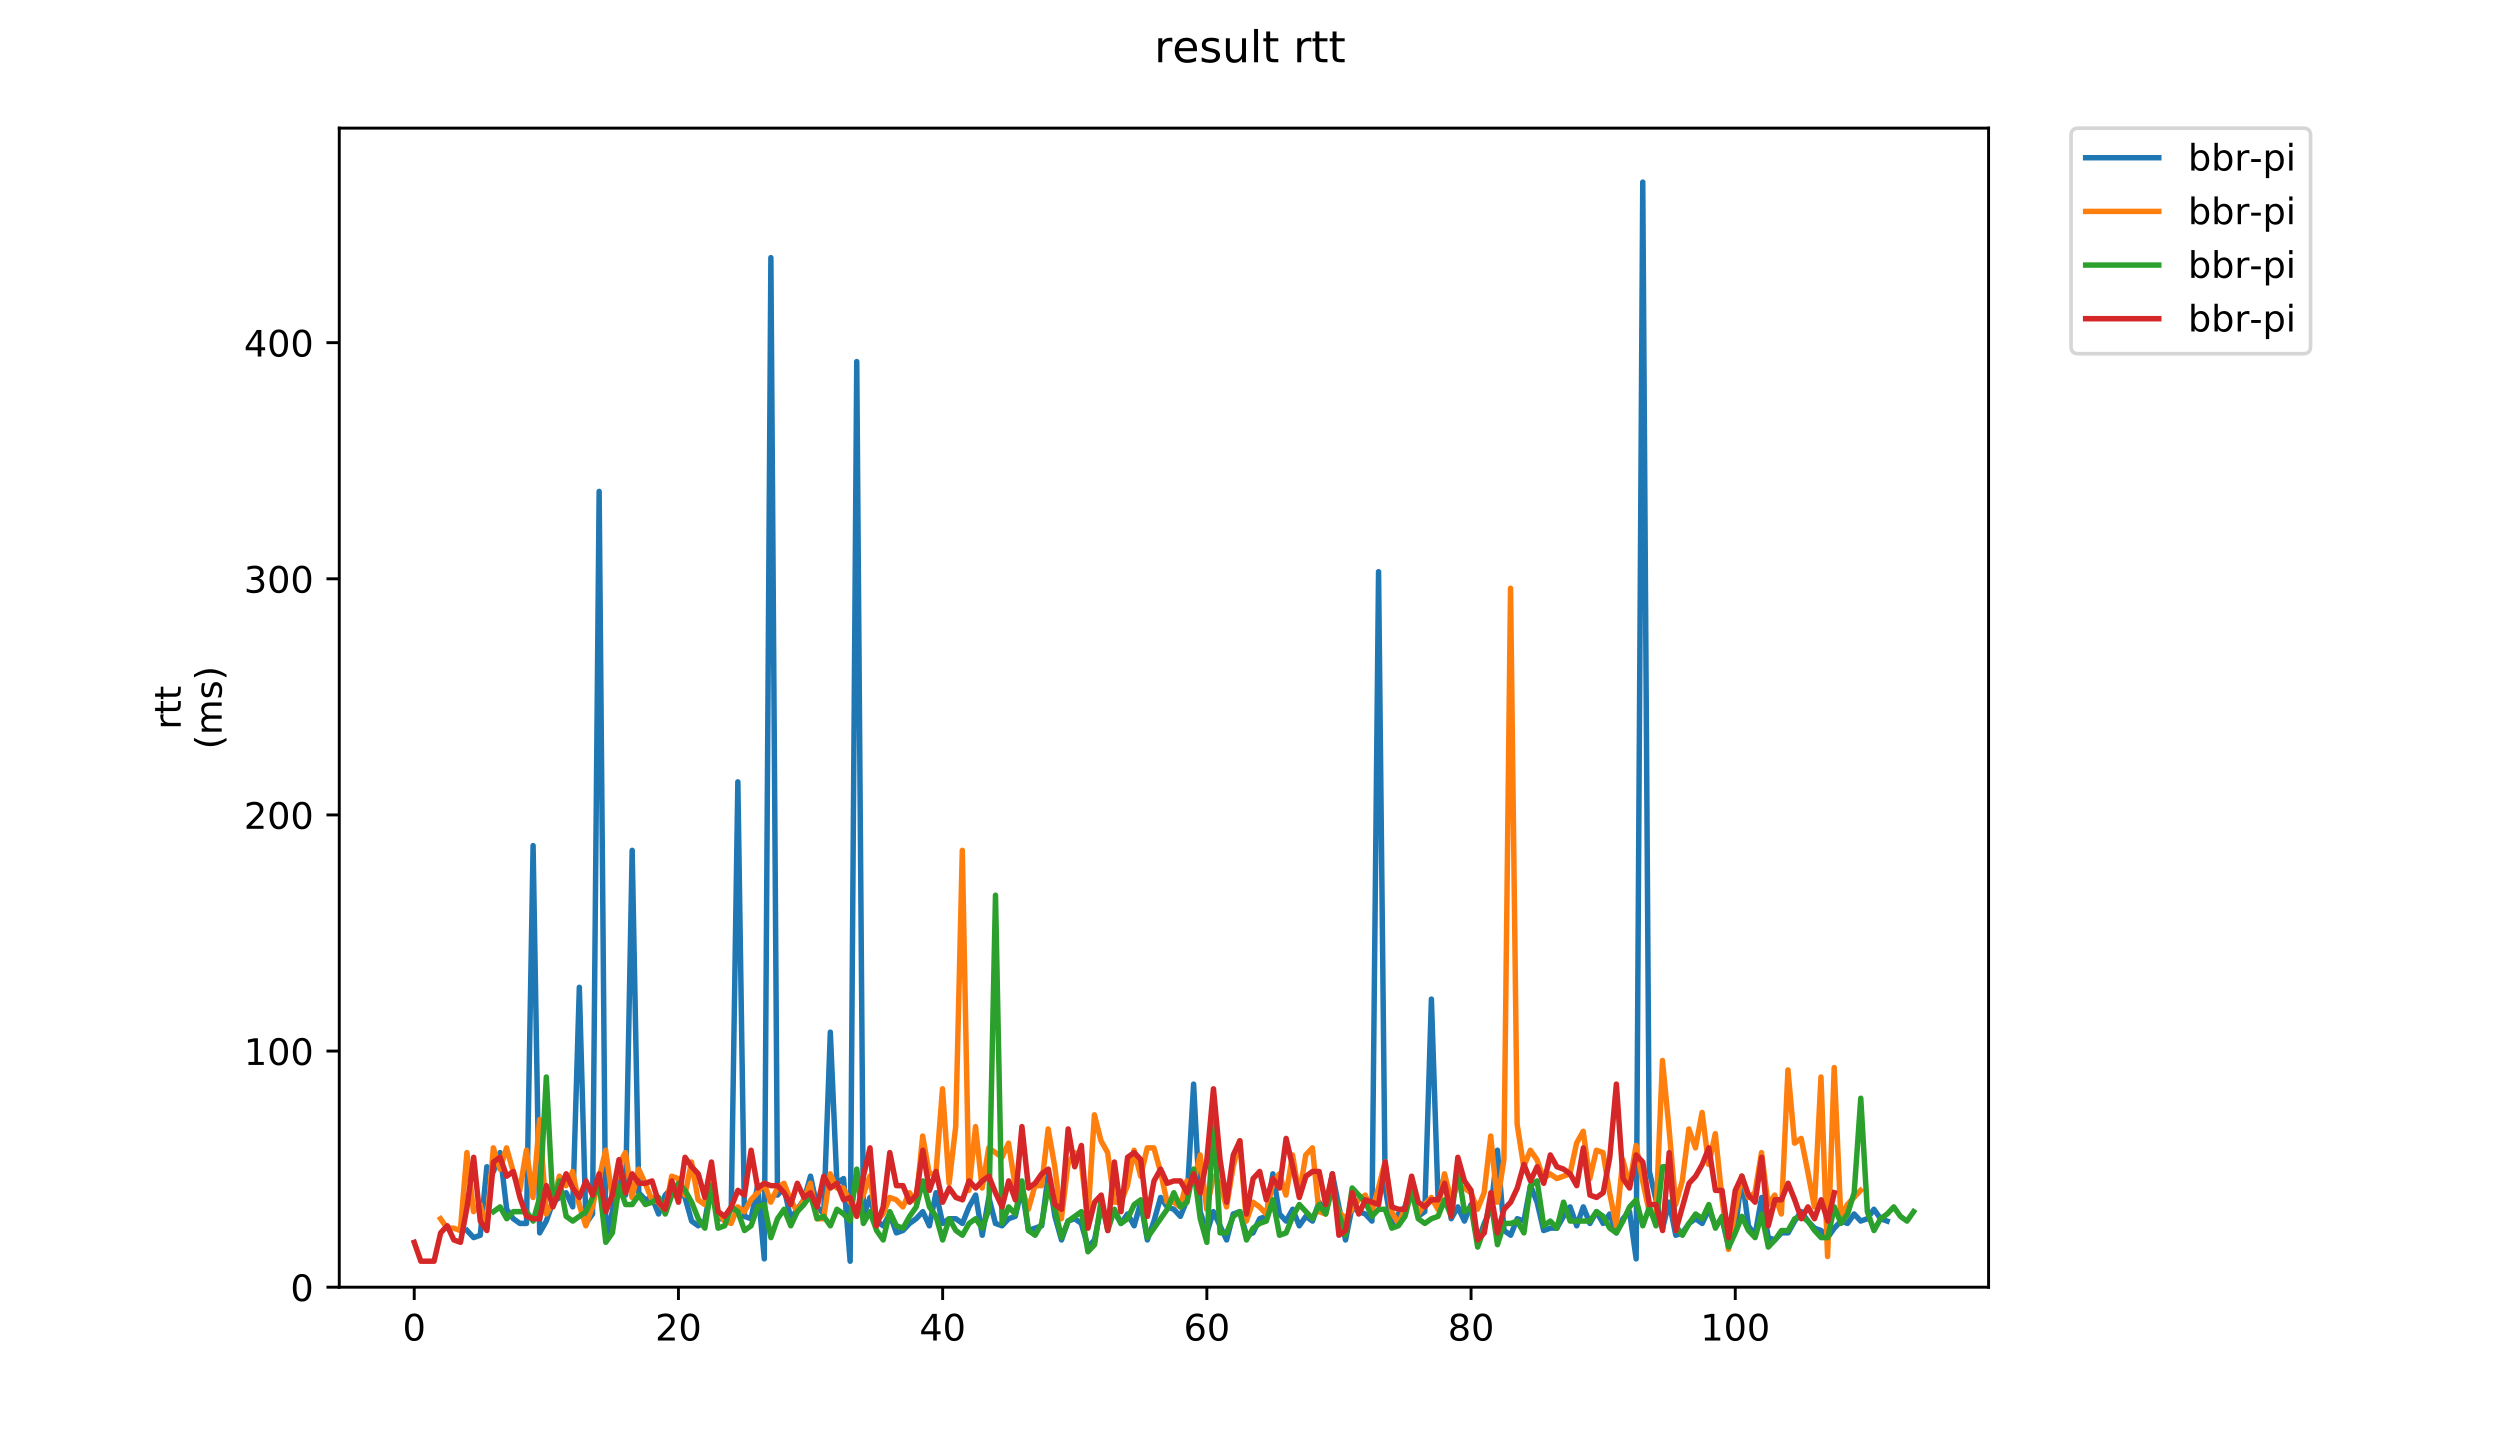 <?xml version="1.0" encoding="utf-8" standalone="no"?>
<!DOCTYPE svg PUBLIC "-//W3C//DTD SVG 1.1//EN"
  "http://www.w3.org/Graphics/SVG/1.1/DTD/svg11.dtd">
<!-- Created with matplotlib (https://matplotlib.org/) -->
<svg height="396pt" version="1.1" viewBox="0 0 684 396" width="684pt" xmlns="http://www.w3.org/2000/svg" xmlns:xlink="http://www.w3.org/1999/xlink">
 <defs>
  <style type="text/css">
*{stroke-linecap:butt;stroke-linejoin:round;}
  </style>
 </defs>
 <g id="figure_1">
  <g id="patch_1">
   <path d="M 0 396 
L 684 396 
L 684 0 
L 0 0 
z
" style="fill:#ffffff;"/>
  </g>
  <g id="axes_1">
   <g id="patch_2">
    <path d="M 92.824 352.174 
L 544.074 352.174 
L 544.074 35.062 
L 92.824 35.062 
z
" style="fill:#ffffff;"/>
   </g>
   <g id="matplotlib.axis_1">
    <g id="xtick_1">
     <g id="line2d_1">
      <defs>
       <path d="M 0 0 
L 0 3.5 
" id="m618635d267" style="stroke:#000000;stroke-width:0.8;"/>
      </defs>
      <g>
       <use style="stroke:#000000;stroke-width:0.8;" x="113.335" xlink:href="#m618635d267" y="352.174"/>
      </g>
     </g>
     <g id="text_1">
      <!-- 0 -->
      <defs>
       <path d="M 31.781 66.406 
Q 24.172 66.406 20.328 58.906 
Q 16.5 51.422 16.5 36.375 
Q 16.5 21.391 20.328 13.891 
Q 24.172 6.391 31.781 6.391 
Q 39.453 6.391 43.281 13.891 
Q 47.125 21.391 47.125 36.375 
Q 47.125 51.422 43.281 58.906 
Q 39.453 66.406 31.781 66.406 
z
M 31.781 74.219 
Q 44.047 74.219 50.516 64.516 
Q 56.984 54.828 56.984 36.375 
Q 56.984 17.969 50.516 8.266 
Q 44.047 -1.422 31.781 -1.422 
Q 19.531 -1.422 13.062 8.266 
Q 6.594 17.969 6.594 36.375 
Q 6.594 54.828 13.062 64.516 
Q 19.531 74.219 31.781 74.219 
z
" id="DejaVuSans-48"/>
      </defs>
      <g transform="translate(110.154 366.773)scale(0.1 -0.1)">
       <use xlink:href="#DejaVuSans-48"/>
      </g>
     </g>
    </g>
    <g id="xtick_2">
     <g id="line2d_2">
      <g>
       <use style="stroke:#000000;stroke-width:0.8;" x="185.622" xlink:href="#m618635d267" y="352.174"/>
      </g>
     </g>
     <g id="text_2">
      <!-- 20 -->
      <defs>
       <path d="M 19.188 8.297 
L 53.609 8.297 
L 53.609 0 
L 7.328 0 
L 7.328 8.297 
Q 12.938 14.109 22.625 23.891 
Q 32.328 33.688 34.812 36.531 
Q 39.547 41.844 41.422 45.531 
Q 43.312 49.219 43.312 52.781 
Q 43.312 58.594 39.234 62.25 
Q 35.156 65.922 28.609 65.922 
Q 23.969 65.922 18.812 64.312 
Q 13.672 62.703 7.812 59.422 
L 7.812 69.391 
Q 13.766 71.781 18.938 73 
Q 24.125 74.219 28.422 74.219 
Q 39.75 74.219 46.484 68.547 
Q 53.219 62.891 53.219 53.422 
Q 53.219 48.922 51.531 44.891 
Q 49.859 40.875 45.406 35.406 
Q 44.188 33.984 37.641 27.219 
Q 31.109 20.453 19.188 8.297 
z
" id="DejaVuSans-50"/>
      </defs>
      <g transform="translate(179.26 366.773)scale(0.1 -0.1)">
       <use xlink:href="#DejaVuSans-50"/>
       <use x="63.623" xlink:href="#DejaVuSans-48"/>
      </g>
     </g>
    </g>
    <g id="xtick_3">
     <g id="line2d_3">
      <g>
       <use style="stroke:#000000;stroke-width:0.8;" x="257.909" xlink:href="#m618635d267" y="352.174"/>
      </g>
     </g>
     <g id="text_3">
      <!-- 40 -->
      <defs>
       <path d="M 37.797 64.312 
L 12.891 25.391 
L 37.797 25.391 
z
M 35.203 72.906 
L 47.609 72.906 
L 47.609 25.391 
L 58.016 25.391 
L 58.016 17.188 
L 47.609 17.188 
L 47.609 0 
L 37.797 0 
L 37.797 17.188 
L 4.891 17.188 
L 4.891 26.703 
z
" id="DejaVuSans-52"/>
      </defs>
      <g transform="translate(251.546 366.773)scale(0.1 -0.1)">
       <use xlink:href="#DejaVuSans-52"/>
       <use x="63.623" xlink:href="#DejaVuSans-48"/>
      </g>
     </g>
    </g>
    <g id="xtick_4">
     <g id="line2d_4">
      <g>
       <use style="stroke:#000000;stroke-width:0.8;" x="330.196" xlink:href="#m618635d267" y="352.174"/>
      </g>
     </g>
     <g id="text_4">
      <!-- 60 -->
      <defs>
       <path d="M 33.016 40.375 
Q 26.375 40.375 22.484 35.828 
Q 18.609 31.297 18.609 23.391 
Q 18.609 15.531 22.484 10.953 
Q 26.375 6.391 33.016 6.391 
Q 39.656 6.391 43.531 10.953 
Q 47.406 15.531 47.406 23.391 
Q 47.406 31.297 43.531 35.828 
Q 39.656 40.375 33.016 40.375 
z
M 52.594 71.297 
L 52.594 62.312 
Q 48.875 64.062 45.094 64.984 
Q 41.312 65.922 37.594 65.922 
Q 27.828 65.922 22.672 59.328 
Q 17.531 52.734 16.797 39.406 
Q 19.672 43.656 24.016 45.922 
Q 28.375 48.188 33.594 48.188 
Q 44.578 48.188 50.953 41.516 
Q 57.328 34.859 57.328 23.391 
Q 57.328 12.156 50.688 5.359 
Q 44.047 -1.422 33.016 -1.422 
Q 20.359 -1.422 13.672 8.266 
Q 6.984 17.969 6.984 36.375 
Q 6.984 53.656 15.188 63.938 
Q 23.391 74.219 37.203 74.219 
Q 40.922 74.219 44.703 73.484 
Q 48.484 72.75 52.594 71.297 
z
" id="DejaVuSans-54"/>
      </defs>
      <g transform="translate(323.833 366.773)scale(0.1 -0.1)">
       <use xlink:href="#DejaVuSans-54"/>
       <use x="63.623" xlink:href="#DejaVuSans-48"/>
      </g>
     </g>
    </g>
    <g id="xtick_5">
     <g id="line2d_5">
      <g>
       <use style="stroke:#000000;stroke-width:0.8;" x="402.482" xlink:href="#m618635d267" y="352.174"/>
      </g>
     </g>
     <g id="text_5">
      <!-- 80 -->
      <defs>
       <path d="M 31.781 34.625 
Q 24.75 34.625 20.719 30.859 
Q 16.703 27.094 16.703 20.516 
Q 16.703 13.922 20.719 10.156 
Q 24.75 6.391 31.781 6.391 
Q 38.812 6.391 42.859 10.172 
Q 46.922 13.969 46.922 20.516 
Q 46.922 27.094 42.891 30.859 
Q 38.875 34.625 31.781 34.625 
z
M 21.922 38.812 
Q 15.578 40.375 12.031 44.719 
Q 8.5 49.078 8.5 55.328 
Q 8.5 64.062 14.719 69.141 
Q 20.953 74.219 31.781 74.219 
Q 42.672 74.219 48.875 69.141 
Q 55.078 64.062 55.078 55.328 
Q 55.078 49.078 51.531 44.719 
Q 48 40.375 41.703 38.812 
Q 48.828 37.156 52.797 32.312 
Q 56.781 27.484 56.781 20.516 
Q 56.781 9.906 50.312 4.234 
Q 43.844 -1.422 31.781 -1.422 
Q 19.734 -1.422 13.25 4.234 
Q 6.781 9.906 6.781 20.516 
Q 6.781 27.484 10.781 32.312 
Q 14.797 37.156 21.922 38.812 
z
M 18.312 54.391 
Q 18.312 48.734 21.844 45.562 
Q 25.391 42.391 31.781 42.391 
Q 38.141 42.391 41.719 45.562 
Q 45.312 48.734 45.312 54.391 
Q 45.312 60.062 41.719 63.234 
Q 38.141 66.406 31.781 66.406 
Q 25.391 66.406 21.844 63.234 
Q 18.312 60.062 18.312 54.391 
z
" id="DejaVuSans-56"/>
      </defs>
      <g transform="translate(396.12 366.773)scale(0.1 -0.1)">
       <use xlink:href="#DejaVuSans-56"/>
       <use x="63.623" xlink:href="#DejaVuSans-48"/>
      </g>
     </g>
    </g>
    <g id="xtick_6">
     <g id="line2d_6">
      <g>
       <use style="stroke:#000000;stroke-width:0.8;" x="474.769" xlink:href="#m618635d267" y="352.174"/>
      </g>
     </g>
     <g id="text_6">
      <!-- 100 -->
      <defs>
       <path d="M 12.406 8.297 
L 28.516 8.297 
L 28.516 63.922 
L 10.984 60.406 
L 10.984 69.391 
L 28.422 72.906 
L 38.281 72.906 
L 38.281 8.297 
L 54.391 8.297 
L 54.391 0 
L 12.406 0 
z
" id="DejaVuSans-49"/>
      </defs>
      <g transform="translate(465.225 366.773)scale(0.1 -0.1)">
       <use xlink:href="#DejaVuSans-49"/>
       <use x="63.623" xlink:href="#DejaVuSans-48"/>
       <use x="127.246" xlink:href="#DejaVuSans-48"/>
      </g>
     </g>
    </g>
   </g>
   <g id="matplotlib.axis_2">
    <g id="ytick_1">
     <g id="line2d_7">
      <defs>
       <path d="M 0 0 
L -3.5 0 
" id="m8357571068" style="stroke:#000000;stroke-width:0.8;"/>
      </defs>
      <g>
       <use style="stroke:#000000;stroke-width:0.8;" x="92.824" xlink:href="#m8357571068" y="352.174"/>
      </g>
     </g>
     <g id="text_7">
      <!-- 0 -->
      <g transform="translate(79.461 355.973)scale(0.1 -0.1)">
       <use xlink:href="#DejaVuSans-48"/>
      </g>
     </g>
    </g>
    <g id="ytick_2">
     <g id="line2d_8">
      <g>
       <use style="stroke:#000000;stroke-width:0.8;" x="92.824" xlink:href="#m8357571068" y="287.57"/>
      </g>
     </g>
     <g id="text_8">
      <!-- 100 -->
      <g transform="translate(66.736 291.369)scale(0.1 -0.1)">
       <use xlink:href="#DejaVuSans-49"/>
       <use x="63.623" xlink:href="#DejaVuSans-48"/>
       <use x="127.246" xlink:href="#DejaVuSans-48"/>
      </g>
     </g>
    </g>
    <g id="ytick_3">
     <g id="line2d_9">
      <g>
       <use style="stroke:#000000;stroke-width:0.8;" x="92.824" xlink:href="#m8357571068" y="222.965"/>
      </g>
     </g>
     <g id="text_9">
      <!-- 200 -->
      <g transform="translate(66.736 226.764)scale(0.1 -0.1)">
       <use xlink:href="#DejaVuSans-50"/>
       <use x="63.623" xlink:href="#DejaVuSans-48"/>
       <use x="127.246" xlink:href="#DejaVuSans-48"/>
      </g>
     </g>
    </g>
    <g id="ytick_4">
     <g id="line2d_10">
      <g>
       <use style="stroke:#000000;stroke-width:0.8;" x="92.824" xlink:href="#m8357571068" y="158.36"/>
      </g>
     </g>
     <g id="text_10">
      <!-- 300 -->
      <defs>
       <path d="M 40.578 39.312 
Q 47.656 37.797 51.625 33 
Q 55.609 28.219 55.609 21.188 
Q 55.609 10.406 48.188 4.484 
Q 40.766 -1.422 27.094 -1.422 
Q 22.516 -1.422 17.656 -0.516 
Q 12.797 0.391 7.625 2.203 
L 7.625 11.719 
Q 11.719 9.328 16.594 8.109 
Q 21.484 6.891 26.812 6.891 
Q 36.078 6.891 40.938 10.547 
Q 45.797 14.203 45.797 21.188 
Q 45.797 27.641 41.281 31.266 
Q 36.766 34.906 28.719 34.906 
L 20.219 34.906 
L 20.219 43.016 
L 29.109 43.016 
Q 36.375 43.016 40.234 45.922 
Q 44.094 48.828 44.094 54.297 
Q 44.094 59.906 40.109 62.906 
Q 36.141 65.922 28.719 65.922 
Q 24.656 65.922 20.016 65.031 
Q 15.375 64.156 9.812 62.312 
L 9.812 71.094 
Q 15.438 72.656 20.344 73.438 
Q 25.25 74.219 29.594 74.219 
Q 40.828 74.219 47.359 69.109 
Q 53.906 64.016 53.906 55.328 
Q 53.906 49.266 50.438 45.094 
Q 46.969 40.922 40.578 39.312 
z
" id="DejaVuSans-51"/>
      </defs>
      <g transform="translate(66.736 162.16)scale(0.1 -0.1)">
       <use xlink:href="#DejaVuSans-51"/>
       <use x="63.623" xlink:href="#DejaVuSans-48"/>
       <use x="127.246" xlink:href="#DejaVuSans-48"/>
      </g>
     </g>
    </g>
    <g id="ytick_5">
     <g id="line2d_11">
      <g>
       <use style="stroke:#000000;stroke-width:0.8;" x="92.824" xlink:href="#m8357571068" y="93.756"/>
      </g>
     </g>
     <g id="text_11">
      <!-- 400 -->
      <g transform="translate(66.736 97.555)scale(0.1 -0.1)">
       <use xlink:href="#DejaVuSans-52"/>
       <use x="63.623" xlink:href="#DejaVuSans-48"/>
       <use x="127.246" xlink:href="#DejaVuSans-48"/>
      </g>
     </g>
    </g>
    <g id="text_12">
     <!-- rtt -->
     <defs>
      <path d="M 41.109 46.297 
Q 39.594 47.172 37.812 47.578 
Q 36.031 48 33.891 48 
Q 26.266 48 22.188 43.047 
Q 18.109 38.094 18.109 28.812 
L 18.109 0 
L 9.078 0 
L 9.078 54.688 
L 18.109 54.688 
L 18.109 46.188 
Q 20.953 51.172 25.484 53.578 
Q 30.031 56 36.531 56 
Q 37.453 56 38.578 55.875 
Q 39.703 55.766 41.062 55.516 
z
" id="DejaVuSans-114"/>
      <path d="M 18.312 70.219 
L 18.312 54.688 
L 36.812 54.688 
L 36.812 47.703 
L 18.312 47.703 
L 18.312 18.016 
Q 18.312 11.328 20.141 9.422 
Q 21.969 7.516 27.594 7.516 
L 36.812 7.516 
L 36.812 0 
L 27.594 0 
Q 17.188 0 13.234 3.875 
Q 9.281 7.766 9.281 18.016 
L 9.281 47.703 
L 2.688 47.703 
L 2.688 54.688 
L 9.281 54.688 
L 9.281 70.219 
z
" id="DejaVuSans-116"/>
     </defs>
     <g transform="translate(49.459 199.594)rotate(-90)scale(0.1 -0.1)">
      <use xlink:href="#DejaVuSans-114"/>
      <use x="41.113" xlink:href="#DejaVuSans-116"/>
      <use x="80.322" xlink:href="#DejaVuSans-116"/>
     </g>
     <!-- (ms) -->
     <defs>
      <path d="M 31 75.875 
Q 24.469 64.656 21.281 53.656 
Q 18.109 42.672 18.109 31.391 
Q 18.109 20.125 21.312 9.062 
Q 24.516 -2 31 -13.188 
L 23.188 -13.188 
Q 15.875 -1.703 12.234 9.375 
Q 8.594 20.453 8.594 31.391 
Q 8.594 42.281 12.203 53.312 
Q 15.828 64.359 23.188 75.875 
z
" id="DejaVuSans-40"/>
      <path d="M 52 44.188 
Q 55.375 50.25 60.062 53.125 
Q 64.75 56 71.094 56 
Q 79.641 56 84.281 50.016 
Q 88.922 44.047 88.922 33.016 
L 88.922 0 
L 79.891 0 
L 79.891 32.719 
Q 79.891 40.578 77.094 44.375 
Q 74.312 48.188 68.609 48.188 
Q 61.625 48.188 57.562 43.547 
Q 53.516 38.922 53.516 30.906 
L 53.516 0 
L 44.484 0 
L 44.484 32.719 
Q 44.484 40.625 41.703 44.406 
Q 38.922 48.188 33.109 48.188 
Q 26.219 48.188 22.156 43.531 
Q 18.109 38.875 18.109 30.906 
L 18.109 0 
L 9.078 0 
L 9.078 54.688 
L 18.109 54.688 
L 18.109 46.188 
Q 21.188 51.219 25.484 53.609 
Q 29.781 56 35.688 56 
Q 41.656 56 45.828 52.969 
Q 50 49.953 52 44.188 
z
" id="DejaVuSans-109"/>
      <path d="M 44.281 53.078 
L 44.281 44.578 
Q 40.484 46.531 36.375 47.5 
Q 32.281 48.484 27.875 48.484 
Q 21.188 48.484 17.844 46.438 
Q 14.5 44.391 14.5 40.281 
Q 14.5 37.156 16.891 35.375 
Q 19.281 33.594 26.516 31.984 
L 29.594 31.297 
Q 39.156 29.25 43.188 25.516 
Q 47.219 21.781 47.219 15.094 
Q 47.219 7.469 41.188 3.016 
Q 35.156 -1.422 24.609 -1.422 
Q 20.219 -1.422 15.453 -0.562 
Q 10.688 0.297 5.422 2 
L 5.422 11.281 
Q 10.406 8.688 15.234 7.391 
Q 20.062 6.109 24.812 6.109 
Q 31.156 6.109 34.562 8.281 
Q 37.984 10.453 37.984 14.406 
Q 37.984 18.062 35.516 20.016 
Q 33.062 21.969 24.703 23.781 
L 21.578 24.516 
Q 13.234 26.266 9.516 29.906 
Q 5.812 33.547 5.812 39.891 
Q 5.812 47.609 11.281 51.797 
Q 16.75 56 26.812 56 
Q 31.781 56 36.172 55.266 
Q 40.578 54.547 44.281 53.078 
z
" id="DejaVuSans-115"/>
      <path d="M 8.016 75.875 
L 15.828 75.875 
Q 23.141 64.359 26.781 53.312 
Q 30.422 42.281 30.422 31.391 
Q 30.422 20.453 26.781 9.375 
Q 23.141 -1.703 15.828 -13.188 
L 8.016 -13.188 
Q 14.5 -2 17.703 9.062 
Q 20.906 20.125 20.906 31.391 
Q 20.906 42.672 17.703 53.656 
Q 14.5 64.656 8.016 75.875 
z
" id="DejaVuSans-41"/>
     </defs>
     <g transform="translate(60.657 204.995)rotate(-90)scale(0.1 -0.1)">
      <use xlink:href="#DejaVuSans-40"/>
      <use x="39.014" xlink:href="#DejaVuSans-109"/>
      <use x="136.426" xlink:href="#DejaVuSans-115"/>
      <use x="188.525" xlink:href="#DejaVuSans-41"/>
     </g>
    </g>
   </g>
   <g id="line2d_12">
    <path clip-path="url(#p540fcb4fa1)" d="M 127.782 336.669 
L 129.589 338.607 
L 131.396 337.961 
L 133.203 319.226 
L 135.01 320.518 
L 136.818 315.35 
L 138.625 330.855 
L 140.432 333.439 
L 142.239 334.731 
L 144.046 334.731 
L 145.853 231.364 
L 147.661 337.315 
L 149.468 334.085 
L 151.275 328.917 
L 154.889 326.332 
L 156.696 330.209 
L 158.504 270.126 
L 160.311 334.731 
L 162.118 332.147 
L 163.925 134.457 
L 165.732 338.607 
L 167.539 331.501 
L 169.347 320.518 
L 171.154 326.978 
L 172.961 232.656 
L 174.768 326.332 
L 176.575 328.27 
L 178.382 327.624 
L 180.19 332.147 
L 181.997 326.978 
L 183.804 325.04 
L 185.611 325.04 
L 187.418 327.624 
L 189.226 334.085 
L 191.033 335.377 
L 192.84 334.085 
L 194.647 323.748 
L 196.454 333.439 
L 198.261 333.439 
L 200.069 330.855 
L 201.876 213.92 
L 203.683 332.793 
L 205.49 333.439 
L 207.297 324.394 
L 209.104 344.422 
L 210.912 70.498 
L 212.719 326.978 
L 214.526 325.04 
L 216.333 333.439 
L 219.947 328.27 
L 221.755 321.81 
L 223.562 330.209 
L 225.369 332.147 
L 227.176 282.401 
L 228.983 323.748 
L 230.79 322.456 
L 232.598 345.068 
L 234.405 98.924 
L 236.212 332.793 
L 238.019 327.624 
L 239.826 334.085 
L 241.633 335.377 
L 243.441 332.147 
L 245.248 337.315 
L 247.055 336.669 
L 248.862 334.731 
L 250.669 333.439 
L 252.476 331.501 
L 254.284 335.377 
L 256.091 326.332 
L 257.898 334.731 
L 259.705 333.439 
L 261.512 333.439 
L 263.319 334.731 
L 265.127 330.209 
L 266.934 326.978 
L 268.741 337.961 
L 270.548 327.624 
L 272.355 334.731 
L 274.162 335.377 
L 275.97 333.439 
L 277.777 332.793 
L 279.584 325.04 
L 281.391 336.669 
L 285.005 335.377 
L 286.813 321.164 
L 288.62 332.793 
L 290.427 339.253 
L 292.234 334.085 
L 294.041 333.439 
L 295.848 334.731 
L 297.656 341.191 
L 299.463 339.253 
L 301.27 330.209 
L 303.077 334.085 
L 304.884 331.501 
L 306.691 334.731 
L 308.499 332.147 
L 310.306 335.377 
L 312.113 328.917 
L 313.92 339.253 
L 315.727 334.085 
L 317.534 327.624 
L 319.342 330.209 
L 321.149 330.855 
L 322.956 332.793 
L 324.763 328.27 
L 326.57 296.614 
L 328.377 331.501 
L 330.185 337.315 
L 331.992 331.501 
L 335.606 339.253 
L 337.413 332.147 
L 339.221 331.501 
L 341.028 337.961 
L 342.835 337.315 
L 344.642 333.439 
L 346.449 332.793 
L 348.256 321.164 
L 350.064 332.147 
L 351.871 334.085 
L 353.678 330.855 
L 355.485 335.377 
L 357.292 332.793 
L 359.099 334.085 
L 360.907 328.917 
L 362.714 331.501 
L 364.521 321.164 
L 368.135 339.253 
L 369.942 330.209 
L 371.75 331.501 
L 373.557 332.147 
L 375.364 334.085 
L 377.171 156.422 
L 378.978 325.04 
L 380.785 335.377 
L 382.593 332.147 
L 384.4 330.209 
L 386.207 324.394 
L 388.014 332.793 
L 389.821 331.501 
L 391.628 273.357 
L 393.436 327.624 
L 395.243 321.81 
L 397.05 333.439 
L 398.857 330.209 
L 400.664 334.085 
L 402.471 329.563 
L 404.279 339.899 
L 406.086 334.731 
L 407.893 330.855 
L 409.7 314.704 
L 411.507 336.669 
L 413.314 337.961 
L 415.122 333.439 
L 416.929 334.085 
L 418.736 324.394 
L 420.543 328.917 
L 422.35 336.669 
L 424.157 336.023 
L 425.965 336.023 
L 427.772 332.793 
L 429.579 330.209 
L 431.386 335.377 
L 433.193 330.209 
L 435 334.731 
L 436.808 331.501 
L 438.615 334.731 
L 440.422 332.147 
L 442.229 337.315 
L 444.036 333.439 
L 445.843 331.501 
L 447.651 344.422 
L 449.458 49.825 
L 451.265 320.518 
L 454.879 336.023 
L 456.686 328.917 
L 458.494 337.961 
L 460.301 337.315 
L 462.108 334.731 
L 463.915 333.439 
L 465.722 334.731 
L 467.529 330.855 
L 469.337 335.377 
L 471.144 333.439 
L 472.951 341.191 
L 474.758 336.669 
L 476.565 321.81 
L 478.372 335.377 
L 480.18 337.961 
L 481.987 327.624 
L 483.794 338.607 
L 485.601 339.253 
L 487.408 337.315 
L 489.215 337.315 
L 491.023 334.085 
L 492.83 331.501 
L 494.637 334.085 
L 496.444 336.023 
L 498.251 336.669 
L 500.059 338.607 
L 501.866 336.023 
L 503.673 334.085 
L 505.48 334.731 
L 507.287 332.147 
L 509.094 334.085 
L 510.902 333.439 
L 512.709 330.855 
L 514.516 333.439 
L 516.323 334.085 
L 516.323 334.085 
" style="fill:none;stroke:#1f77b4;stroke-linecap:square;stroke-width:1.5;"/>
   </g>
   <g id="line2d_13">
    <path clip-path="url(#p540fcb4fa1)" d="M 120.521 333.439 
L 122.328 336.023 
L 124.135 336.023 
L 125.942 336.669 
L 127.749 315.35 
L 129.556 331.501 
L 131.364 329.563 
L 133.171 336.023 
L 134.978 314.057 
L 136.785 319.872 
L 138.592 314.057 
L 140.399 320.518 
L 142.207 325.686 
L 144.014 314.704 
L 145.821 327.624 
L 147.628 306.305 
L 149.435 332.147 
L 151.242 328.917 
L 153.05 321.81 
L 154.857 324.394 
L 156.664 320.518 
L 158.471 329.563 
L 160.278 335.377 
L 162.085 330.209 
L 165.7 314.704 
L 167.507 327.624 
L 169.314 318.58 
L 171.121 315.35 
L 172.928 327.624 
L 174.736 319.872 
L 176.543 323.748 
L 178.35 328.27 
L 180.157 328.917 
L 181.964 331.501 
L 183.771 321.81 
L 185.579 322.456 
L 187.386 326.978 
L 189.193 317.934 
L 191 328.27 
L 192.807 329.563 
L 194.614 319.872 
L 196.422 331.501 
L 198.229 334.085 
L 200.036 334.731 
L 201.843 330.209 
L 203.65 331.501 
L 205.457 328.27 
L 207.265 326.332 
L 209.072 323.748 
L 210.879 328.917 
L 212.686 325.04 
L 214.493 323.748 
L 216.301 328.27 
L 218.108 331.501 
L 219.915 328.27 
L 221.722 323.748 
L 223.529 333.439 
L 225.336 333.439 
L 227.144 321.164 
L 228.951 325.04 
L 230.758 325.04 
L 232.565 328.917 
L 234.372 330.855 
L 236.179 326.978 
L 237.987 321.81 
L 239.794 334.085 
L 241.601 332.147 
L 243.408 327.624 
L 245.215 328.27 
L 247.022 330.209 
L 248.83 326.332 
L 250.637 328.917 
L 252.444 310.827 
L 254.251 321.164 
L 256.058 321.164 
L 257.865 297.906 
L 259.673 323.748 
L 261.48 308.243 
L 263.287 232.656 
L 265.094 325.686 
L 266.901 308.243 
L 268.708 325.04 
L 270.516 314.057 
L 274.13 316.642 
L 275.937 312.765 
L 277.744 324.394 
L 279.551 325.04 
L 281.359 330.855 
L 283.166 324.394 
L 284.973 324.394 
L 286.78 308.889 
L 288.587 319.226 
L 290.394 333.439 
L 292.202 318.58 
L 294.009 315.35 
L 295.816 317.934 
L 297.623 333.439 
L 299.43 305.013 
L 301.237 312.119 
L 303.045 315.35 
L 304.852 328.917 
L 306.659 328.917 
L 308.466 324.394 
L 310.273 314.704 
L 312.08 321.81 
L 313.888 314.057 
L 315.695 314.057 
L 317.502 320.518 
L 319.309 328.917 
L 321.116 328.917 
L 322.923 330.209 
L 324.731 323.102 
L 326.538 323.748 
L 328.345 315.996 
L 330.152 330.855 
L 331.959 321.81 
L 333.766 323.748 
L 335.574 330.209 
L 337.381 319.226 
L 339.188 312.119 
L 340.995 334.085 
L 342.802 328.917 
L 344.609 330.209 
L 346.417 332.147 
L 348.224 323.748 
L 350.031 321.164 
L 351.838 326.978 
L 353.645 315.996 
L 355.452 326.978 
L 357.26 315.996 
L 359.067 314.057 
L 360.874 331.501 
L 362.681 332.147 
L 364.488 325.04 
L 366.296 331.501 
L 368.103 333.439 
L 371.717 328.27 
L 373.524 326.978 
L 375.331 331.501 
L 377.139 325.04 
L 378.946 317.934 
L 380.753 331.501 
L 382.56 334.731 
L 384.367 330.855 
L 386.174 325.686 
L 387.982 332.147 
L 389.789 329.563 
L 391.596 327.624 
L 393.403 330.855 
L 395.21 321.164 
L 397.017 328.27 
L 398.825 324.394 
L 400.632 325.04 
L 402.439 326.332 
L 404.246 330.855 
L 406.053 326.332 
L 407.86 310.827 
L 409.668 328.917 
L 411.475 317.288 
L 413.282 160.945 
L 415.089 307.597 
L 416.896 319.226 
L 418.703 314.704 
L 420.511 317.288 
L 422.318 322.456 
L 424.125 321.164 
L 425.932 322.456 
L 429.546 321.164 
L 431.354 312.765 
L 433.161 309.535 
L 434.968 322.456 
L 436.775 314.704 
L 438.582 315.35 
L 440.389 326.332 
L 442.197 335.377 
L 444.004 317.288 
L 445.811 324.394 
L 447.618 313.411 
L 449.425 323.102 
L 451.232 331.501 
L 453.04 333.439 
L 454.847 290.154 
L 456.654 308.889 
L 458.461 329.563 
L 460.268 323.102 
L 462.075 308.889 
L 463.883 314.057 
L 465.69 304.367 
L 467.497 318.58 
L 469.304 310.181 
L 471.111 327.624 
L 472.918 341.837 
L 474.726 331.501 
L 476.533 321.81 
L 478.34 327.624 
L 480.147 326.332 
L 481.954 315.35 
L 483.761 329.563 
L 485.569 326.978 
L 487.376 332.147 
L 489.183 292.738 
L 490.99 312.765 
L 492.797 311.473 
L 494.604 320.518 
L 496.412 330.209 
L 498.219 294.676 
L 500.026 343.776 
L 501.833 292.092 
L 503.64 332.793 
L 505.447 329.563 
L 509.062 325.686 
L 509.062 325.686 
" style="fill:none;stroke:#ff7f0e;stroke-linecap:square;stroke-width:1.5;"/>
   </g>
   <g id="line2d_14">
    <path clip-path="url(#p540fcb4fa1)" d="M 135.021 331.501 
L 136.828 330.209 
L 138.636 333.439 
L 140.443 331.501 
L 144.057 331.501 
L 145.864 334.085 
L 147.671 327.624 
L 149.479 294.676 
L 151.286 329.563 
L 153.093 323.102 
L 154.9 332.793 
L 156.707 334.085 
L 160.322 331.501 
L 163.936 323.748 
L 165.743 339.899 
L 167.55 337.315 
L 169.357 324.394 
L 171.165 329.563 
L 172.972 329.563 
L 174.779 326.978 
L 176.586 329.563 
L 178.393 328.917 
L 180.201 327.624 
L 182.008 332.147 
L 183.815 326.978 
L 185.622 323.748 
L 187.429 325.686 
L 189.236 328.917 
L 191.044 333.439 
L 192.851 336.023 
L 194.658 324.394 
L 196.465 336.023 
L 198.272 335.377 
L 200.079 330.209 
L 201.887 331.501 
L 203.694 336.669 
L 205.501 335.377 
L 207.308 330.209 
L 209.115 329.563 
L 210.922 338.607 
L 212.73 333.439 
L 214.537 330.855 
L 216.344 335.377 
L 218.151 331.501 
L 219.958 329.563 
L 221.765 326.978 
L 223.573 333.439 
L 225.38 332.793 
L 227.187 335.377 
L 228.994 330.855 
L 230.801 332.147 
L 232.608 334.085 
L 234.416 319.872 
L 236.223 334.731 
L 238.03 331.501 
L 239.837 336.669 
L 241.644 339.253 
L 243.451 331.501 
L 245.259 335.377 
L 247.066 336.023 
L 248.873 332.793 
L 250.68 330.209 
L 252.487 323.102 
L 254.294 330.209 
L 256.102 332.793 
L 257.909 339.253 
L 259.716 333.439 
L 261.523 336.669 
L 263.33 337.961 
L 265.137 334.731 
L 266.945 333.439 
L 268.752 336.023 
L 270.559 330.855 
L 272.366 244.931 
L 274.173 334.731 
L 275.98 330.209 
L 277.788 332.147 
L 279.595 323.102 
L 281.402 336.669 
L 283.209 337.961 
L 285.016 334.731 
L 286.823 324.394 
L 288.631 330.855 
L 290.438 338.607 
L 292.245 334.085 
L 295.859 331.501 
L 297.666 342.483 
L 299.474 340.545 
L 301.281 328.27 
L 303.088 336.669 
L 304.895 330.855 
L 306.702 334.731 
L 308.509 333.439 
L 310.317 329.563 
L 312.124 328.27 
L 313.931 338.607 
L 319.352 330.855 
L 321.16 326.332 
L 322.967 330.209 
L 324.774 328.917 
L 326.581 319.872 
L 328.388 333.439 
L 330.196 339.899 
L 332.003 305.013 
L 333.81 337.315 
L 335.617 337.315 
L 337.424 332.793 
L 339.231 331.501 
L 341.039 339.253 
L 342.846 336.023 
L 344.653 334.731 
L 346.46 334.085 
L 348.267 328.27 
L 350.074 337.961 
L 351.882 337.315 
L 353.689 332.793 
L 355.496 329.563 
L 359.11 333.439 
L 360.917 329.563 
L 362.725 332.147 
L 364.532 324.394 
L 366.339 332.147 
L 368.146 337.961 
L 369.953 325.04 
L 373.568 328.917 
L 375.375 332.793 
L 377.182 330.855 
L 378.989 330.855 
L 380.796 336.023 
L 382.603 335.377 
L 384.411 332.793 
L 386.218 325.686 
L 388.025 333.439 
L 389.832 334.731 
L 391.639 333.439 
L 393.446 332.793 
L 395.254 328.27 
L 397.061 332.793 
L 398.868 319.872 
L 400.675 331.501 
L 402.482 330.209 
L 404.289 341.191 
L 406.097 336.023 
L 407.904 328.27 
L 409.711 340.545 
L 411.518 334.731 
L 413.325 334.731 
L 415.132 334.085 
L 416.94 337.315 
L 418.747 324.394 
L 420.554 323.102 
L 422.361 335.377 
L 424.168 334.085 
L 425.975 336.023 
L 427.783 328.917 
L 429.59 334.085 
L 435.011 334.085 
L 436.818 331.501 
L 438.626 332.793 
L 440.433 336.023 
L 442.24 337.315 
L 444.047 334.085 
L 445.854 330.209 
L 447.661 328.27 
L 449.469 335.377 
L 451.276 330.209 
L 453.083 335.377 
L 454.89 319.226 
L 456.697 319.226 
L 458.504 335.377 
L 460.312 337.961 
L 462.119 334.731 
L 463.926 332.147 
L 465.733 333.439 
L 467.54 329.563 
L 469.347 336.023 
L 471.155 332.793 
L 472.962 341.191 
L 474.769 337.315 
L 476.576 332.793 
L 478.383 336.669 
L 480.19 338.607 
L 481.998 332.147 
L 483.805 341.191 
L 485.612 339.253 
L 487.419 336.669 
L 489.226 336.669 
L 491.034 333.439 
L 492.841 332.793 
L 494.648 334.085 
L 496.455 336.669 
L 498.262 338.607 
L 500.069 338.607 
L 501.877 330.209 
L 503.684 334.731 
L 505.491 332.147 
L 507.298 326.332 
L 509.105 300.49 
L 510.912 331.501 
L 512.72 336.669 
L 514.527 333.439 
L 516.334 332.147 
L 518.141 330.209 
L 519.948 332.793 
L 521.755 334.085 
L 523.563 331.501 
L 523.563 331.501 
" style="fill:none;stroke:#2ca02c;stroke-linecap:square;stroke-width:1.5;"/>
   </g>
   <g id="line2d_15">
    <path clip-path="url(#p540fcb4fa1)" d="M 113.335 339.899 
L 115.142 345.068 
L 118.757 345.068 
L 120.564 337.315 
L 122.371 335.377 
L 124.178 339.253 
L 125.985 339.899 
L 127.793 330.209 
L 129.6 316.642 
L 131.407 334.085 
L 133.214 336.669 
L 135.021 317.934 
L 136.828 316.642 
L 138.636 321.81 
L 140.443 320.518 
L 142.25 327.624 
L 144.057 332.793 
L 145.864 333.439 
L 147.671 333.439 
L 149.479 324.394 
L 151.286 330.209 
L 154.9 321.164 
L 156.707 325.04 
L 158.514 327.624 
L 160.322 323.102 
L 162.129 326.978 
L 163.936 321.164 
L 165.743 331.501 
L 167.55 326.978 
L 169.357 317.288 
L 171.165 326.332 
L 172.972 321.164 
L 174.779 323.748 
L 176.586 323.748 
L 178.393 323.102 
L 180.201 328.917 
L 182.008 330.855 
L 183.815 323.102 
L 185.622 328.917 
L 187.429 316.642 
L 189.236 319.226 
L 191.044 321.164 
L 192.851 327.624 
L 194.658 317.934 
L 196.465 331.501 
L 198.272 332.793 
L 200.079 330.209 
L 201.887 325.686 
L 203.694 326.978 
L 205.501 314.704 
L 207.308 325.04 
L 209.115 323.748 
L 210.922 324.394 
L 212.73 324.394 
L 214.537 326.332 
L 216.344 329.563 
L 218.151 323.748 
L 219.958 327.624 
L 221.765 326.332 
L 223.573 330.209 
L 225.38 321.81 
L 227.187 325.04 
L 228.994 323.748 
L 230.801 328.27 
L 232.608 327.624 
L 234.416 332.793 
L 236.223 321.81 
L 238.03 314.057 
L 239.837 335.377 
L 241.644 330.209 
L 243.451 315.35 
L 245.259 324.394 
L 247.066 324.394 
L 248.873 328.917 
L 250.68 326.978 
L 252.487 314.704 
L 254.294 325.686 
L 256.102 320.518 
L 257.909 328.917 
L 259.716 325.04 
L 261.523 327.624 
L 263.33 328.27 
L 265.137 323.102 
L 266.945 325.04 
L 268.752 323.102 
L 270.559 321.81 
L 272.366 326.332 
L 274.173 330.209 
L 275.98 323.102 
L 277.788 328.27 
L 279.595 308.243 
L 281.402 325.04 
L 283.209 323.748 
L 285.016 321.164 
L 286.823 319.872 
L 288.631 329.563 
L 290.438 330.855 
L 292.245 308.889 
L 294.052 319.226 
L 295.859 313.411 
L 297.666 336.023 
L 299.474 328.917 
L 301.281 326.978 
L 303.088 336.669 
L 304.895 317.934 
L 306.702 331.501 
L 308.509 316.642 
L 310.317 315.35 
L 312.124 317.288 
L 313.931 332.793 
L 315.738 323.102 
L 317.545 319.872 
L 319.352 323.748 
L 321.16 323.102 
L 322.967 323.102 
L 324.774 326.332 
L 326.581 321.164 
L 328.388 326.332 
L 330.196 317.288 
L 332.003 297.906 
L 333.81 317.288 
L 335.617 328.917 
L 337.424 315.996 
L 339.231 312.119 
L 341.039 332.147 
L 342.846 322.456 
L 344.653 320.518 
L 346.46 328.27 
L 348.267 322.456 
L 350.074 325.04 
L 351.882 311.473 
L 353.689 319.226 
L 355.496 327.624 
L 357.303 321.81 
L 359.11 320.518 
L 360.917 320.518 
L 362.725 329.563 
L 364.532 321.164 
L 366.339 337.961 
L 368.146 336.669 
L 369.953 326.332 
L 371.76 332.147 
L 373.568 328.27 
L 377.182 329.563 
L 378.989 317.934 
L 380.796 330.209 
L 382.603 330.855 
L 384.411 330.855 
L 386.218 321.81 
L 388.025 328.917 
L 389.832 330.209 
L 391.639 328.27 
L 393.446 328.27 
L 395.254 323.748 
L 397.061 332.793 
L 398.868 316.642 
L 400.675 323.102 
L 402.482 325.686 
L 404.289 339.253 
L 406.097 337.315 
L 407.904 326.332 
L 409.711 337.315 
L 411.518 330.855 
L 413.325 328.917 
L 415.132 325.04 
L 416.94 318.58 
L 418.747 323.102 
L 420.554 319.226 
L 422.361 323.748 
L 424.168 315.996 
L 425.975 319.226 
L 427.783 319.872 
L 429.59 321.164 
L 431.397 324.394 
L 433.204 314.057 
L 435.011 326.978 
L 436.818 327.624 
L 438.626 326.332 
L 440.433 316.642 
L 442.24 296.614 
L 444.047 322.456 
L 445.854 325.04 
L 447.661 315.996 
L 449.469 317.934 
L 451.276 329.563 
L 453.083 329.563 
L 454.89 336.669 
L 456.697 315.35 
L 458.504 336.669 
L 462.119 323.748 
L 463.926 321.81 
L 465.733 318.58 
L 467.54 314.057 
L 469.347 325.686 
L 471.155 325.686 
L 472.962 338.607 
L 474.769 325.686 
L 476.576 321.81 
L 478.383 326.978 
L 480.19 328.917 
L 481.998 316.642 
L 483.805 335.377 
L 485.612 328.27 
L 487.419 328.27 
L 489.226 323.748 
L 491.034 328.27 
L 492.841 333.439 
L 494.648 330.209 
L 496.455 333.439 
L 498.262 328.27 
L 500.069 334.085 
L 501.877 326.332 
L 501.877 326.332 
" style="fill:none;stroke:#d62728;stroke-linecap:square;stroke-width:1.5;"/>
   </g>
   <g id="patch_3">
    <path d="M 92.824 352.174 
L 92.824 35.062 
" style="fill:none;stroke:#000000;stroke-linecap:square;stroke-linejoin:miter;stroke-width:0.8;"/>
   </g>
   <g id="patch_4">
    <path d="M 544.074 352.174 
L 544.074 35.062 
" style="fill:none;stroke:#000000;stroke-linecap:square;stroke-linejoin:miter;stroke-width:0.8;"/>
   </g>
   <g id="patch_5">
    <path d="M 92.824 352.174 
L 544.074 352.174 
" style="fill:none;stroke:#000000;stroke-linecap:square;stroke-linejoin:miter;stroke-width:0.8;"/>
   </g>
   <g id="patch_6">
    <path d="M 92.824 35.062 
L 544.074 35.062 
" style="fill:none;stroke:#000000;stroke-linecap:square;stroke-linejoin:miter;stroke-width:0.8;"/>
   </g>
   <g id="legend_1">
    <g id="patch_7">
     <path d="M 568.636 96.775 
L 630.169 96.775 
Q 632.169 96.775 632.169 94.775 
L 632.169 37.062 
Q 632.169 35.062 630.169 35.062 
L 568.636 35.062 
Q 566.636 35.062 566.636 37.062 
L 566.636 94.775 
Q 566.636 96.775 568.636 96.775 
z
" style="fill:#ffffff;opacity:0.8;stroke:#cccccc;stroke-linejoin:miter;"/>
    </g>
    <g id="line2d_16">
     <path d="M 570.636 43.161 
L 590.636 43.161 
" style="fill:none;stroke:#1f77b4;stroke-linecap:square;stroke-width:1.5;"/>
    </g>
    <g id="line2d_17"/>
    <g id="text_13">
     <!-- bbr-pi -->
     <defs>
      <path d="M 48.688 27.297 
Q 48.688 37.203 44.609 42.844 
Q 40.531 48.484 33.406 48.484 
Q 26.266 48.484 22.188 42.844 
Q 18.109 37.203 18.109 27.297 
Q 18.109 17.391 22.188 11.75 
Q 26.266 6.109 33.406 6.109 
Q 40.531 6.109 44.609 11.75 
Q 48.688 17.391 48.688 27.297 
z
M 18.109 46.391 
Q 20.953 51.266 25.266 53.625 
Q 29.594 56 35.594 56 
Q 45.562 56 51.781 48.094 
Q 58.016 40.188 58.016 27.297 
Q 58.016 14.406 51.781 6.484 
Q 45.562 -1.422 35.594 -1.422 
Q 29.594 -1.422 25.266 0.953 
Q 20.953 3.328 18.109 8.203 
L 18.109 0 
L 9.078 0 
L 9.078 75.984 
L 18.109 75.984 
z
" id="DejaVuSans-98"/>
      <path d="M 4.891 31.391 
L 31.203 31.391 
L 31.203 23.391 
L 4.891 23.391 
z
" id="DejaVuSans-45"/>
      <path d="M 18.109 8.203 
L 18.109 -20.797 
L 9.078 -20.797 
L 9.078 54.688 
L 18.109 54.688 
L 18.109 46.391 
Q 20.953 51.266 25.266 53.625 
Q 29.594 56 35.594 56 
Q 45.562 56 51.781 48.094 
Q 58.016 40.188 58.016 27.297 
Q 58.016 14.406 51.781 6.484 
Q 45.562 -1.422 35.594 -1.422 
Q 29.594 -1.422 25.266 0.953 
Q 20.953 3.328 18.109 8.203 
z
M 48.688 27.297 
Q 48.688 37.203 44.609 42.844 
Q 40.531 48.484 33.406 48.484 
Q 26.266 48.484 22.188 42.844 
Q 18.109 37.203 18.109 27.297 
Q 18.109 17.391 22.188 11.75 
Q 26.266 6.109 33.406 6.109 
Q 40.531 6.109 44.609 11.75 
Q 48.688 17.391 48.688 27.297 
z
" id="DejaVuSans-112"/>
      <path d="M 9.422 54.688 
L 18.406 54.688 
L 18.406 0 
L 9.422 0 
z
M 9.422 75.984 
L 18.406 75.984 
L 18.406 64.594 
L 9.422 64.594 
z
" id="DejaVuSans-105"/>
     </defs>
     <g transform="translate(598.636 46.661)scale(0.1 -0.1)">
      <use xlink:href="#DejaVuSans-98"/>
      <use x="63.477" xlink:href="#DejaVuSans-98"/>
      <use x="126.953" xlink:href="#DejaVuSans-114"/>
      <use x="167.973" xlink:href="#DejaVuSans-45"/>
      <use x="204.057" xlink:href="#DejaVuSans-112"/>
      <use x="267.533" xlink:href="#DejaVuSans-105"/>
     </g>
    </g>
    <g id="line2d_18">
     <path d="M 570.636 57.839 
L 590.636 57.839 
" style="fill:none;stroke:#ff7f0e;stroke-linecap:square;stroke-width:1.5;"/>
    </g>
    <g id="line2d_19"/>
    <g id="text_14">
     <!-- bbr-pi -->
     <g transform="translate(598.636 61.339)scale(0.1 -0.1)">
      <use xlink:href="#DejaVuSans-98"/>
      <use x="63.477" xlink:href="#DejaVuSans-98"/>
      <use x="126.953" xlink:href="#DejaVuSans-114"/>
      <use x="167.973" xlink:href="#DejaVuSans-45"/>
      <use x="204.057" xlink:href="#DejaVuSans-112"/>
      <use x="267.533" xlink:href="#DejaVuSans-105"/>
     </g>
    </g>
    <g id="line2d_20">
     <path d="M 570.636 72.517 
L 590.636 72.517 
" style="fill:none;stroke:#2ca02c;stroke-linecap:square;stroke-width:1.5;"/>
    </g>
    <g id="line2d_21"/>
    <g id="text_15">
     <!-- bbr-pi -->
     <g transform="translate(598.636 76.017)scale(0.1 -0.1)">
      <use xlink:href="#DejaVuSans-98"/>
      <use x="63.477" xlink:href="#DejaVuSans-98"/>
      <use x="126.953" xlink:href="#DejaVuSans-114"/>
      <use x="167.973" xlink:href="#DejaVuSans-45"/>
      <use x="204.057" xlink:href="#DejaVuSans-112"/>
      <use x="267.533" xlink:href="#DejaVuSans-105"/>
     </g>
    </g>
    <g id="line2d_22">
     <path d="M 570.636 87.195 
L 590.636 87.195 
" style="fill:none;stroke:#d62728;stroke-linecap:square;stroke-width:1.5;"/>
    </g>
    <g id="line2d_23"/>
    <g id="text_16">
     <!-- bbr-pi -->
     <g transform="translate(598.636 90.695)scale(0.1 -0.1)">
      <use xlink:href="#DejaVuSans-98"/>
      <use x="63.477" xlink:href="#DejaVuSans-98"/>
      <use x="126.953" xlink:href="#DejaVuSans-114"/>
      <use x="167.973" xlink:href="#DejaVuSans-45"/>
      <use x="204.057" xlink:href="#DejaVuSans-112"/>
      <use x="267.533" xlink:href="#DejaVuSans-105"/>
     </g>
    </g>
   </g>
  </g>
  <g id="text_17">
   <!-- result rtt -->
   <defs>
    <path d="M 56.203 29.594 
L 56.203 25.203 
L 14.891 25.203 
Q 15.484 15.922 20.484 11.062 
Q 25.484 6.203 34.422 6.203 
Q 39.594 6.203 44.453 7.469 
Q 49.312 8.734 54.109 11.281 
L 54.109 2.781 
Q 49.266 0.734 44.188 -0.344 
Q 39.109 -1.422 33.891 -1.422 
Q 20.797 -1.422 13.156 6.188 
Q 5.516 13.812 5.516 26.812 
Q 5.516 40.234 12.766 48.109 
Q 20.016 56 32.328 56 
Q 43.359 56 49.781 48.891 
Q 56.203 41.797 56.203 29.594 
z
M 47.219 32.234 
Q 47.125 39.594 43.094 43.984 
Q 39.062 48.391 32.422 48.391 
Q 24.906 48.391 20.391 44.141 
Q 15.875 39.891 15.188 32.172 
z
" id="DejaVuSans-101"/>
    <path d="M 8.5 21.578 
L 8.5 54.688 
L 17.484 54.688 
L 17.484 21.922 
Q 17.484 14.156 20.5 10.266 
Q 23.531 6.391 29.594 6.391 
Q 36.859 6.391 41.078 11.031 
Q 45.312 15.672 45.312 23.688 
L 45.312 54.688 
L 54.297 54.688 
L 54.297 0 
L 45.312 0 
L 45.312 8.406 
Q 42.047 3.422 37.719 1 
Q 33.406 -1.422 27.688 -1.422 
Q 18.266 -1.422 13.375 4.438 
Q 8.5 10.297 8.5 21.578 
z
M 31.109 56 
z
" id="DejaVuSans-117"/>
    <path d="M 9.422 75.984 
L 18.406 75.984 
L 18.406 0 
L 9.422 0 
z
" id="DejaVuSans-108"/>
    <path id="DejaVuSans-32"/>
   </defs>
   <g transform="translate(315.818 17.038)scale(0.12 -0.12)">
    <use xlink:href="#DejaVuSans-114"/>
    <use x="41.082" xlink:href="#DejaVuSans-101"/>
    <use x="102.605" xlink:href="#DejaVuSans-115"/>
    <use x="154.705" xlink:href="#DejaVuSans-117"/>
    <use x="218.084" xlink:href="#DejaVuSans-108"/>
    <use x="245.867" xlink:href="#DejaVuSans-116"/>
    <use x="285.076" xlink:href="#DejaVuSans-32"/>
    <use x="316.863" xlink:href="#DejaVuSans-114"/>
    <use x="357.977" xlink:href="#DejaVuSans-116"/>
    <use x="397.186" xlink:href="#DejaVuSans-116"/>
   </g>
  </g>
 </g>
 <defs>
  <clipPath id="p540fcb4fa1">
   <rect height="317.112" width="451.25" x="92.824" y="35.062"/>
  </clipPath>
 </defs>
</svg>
